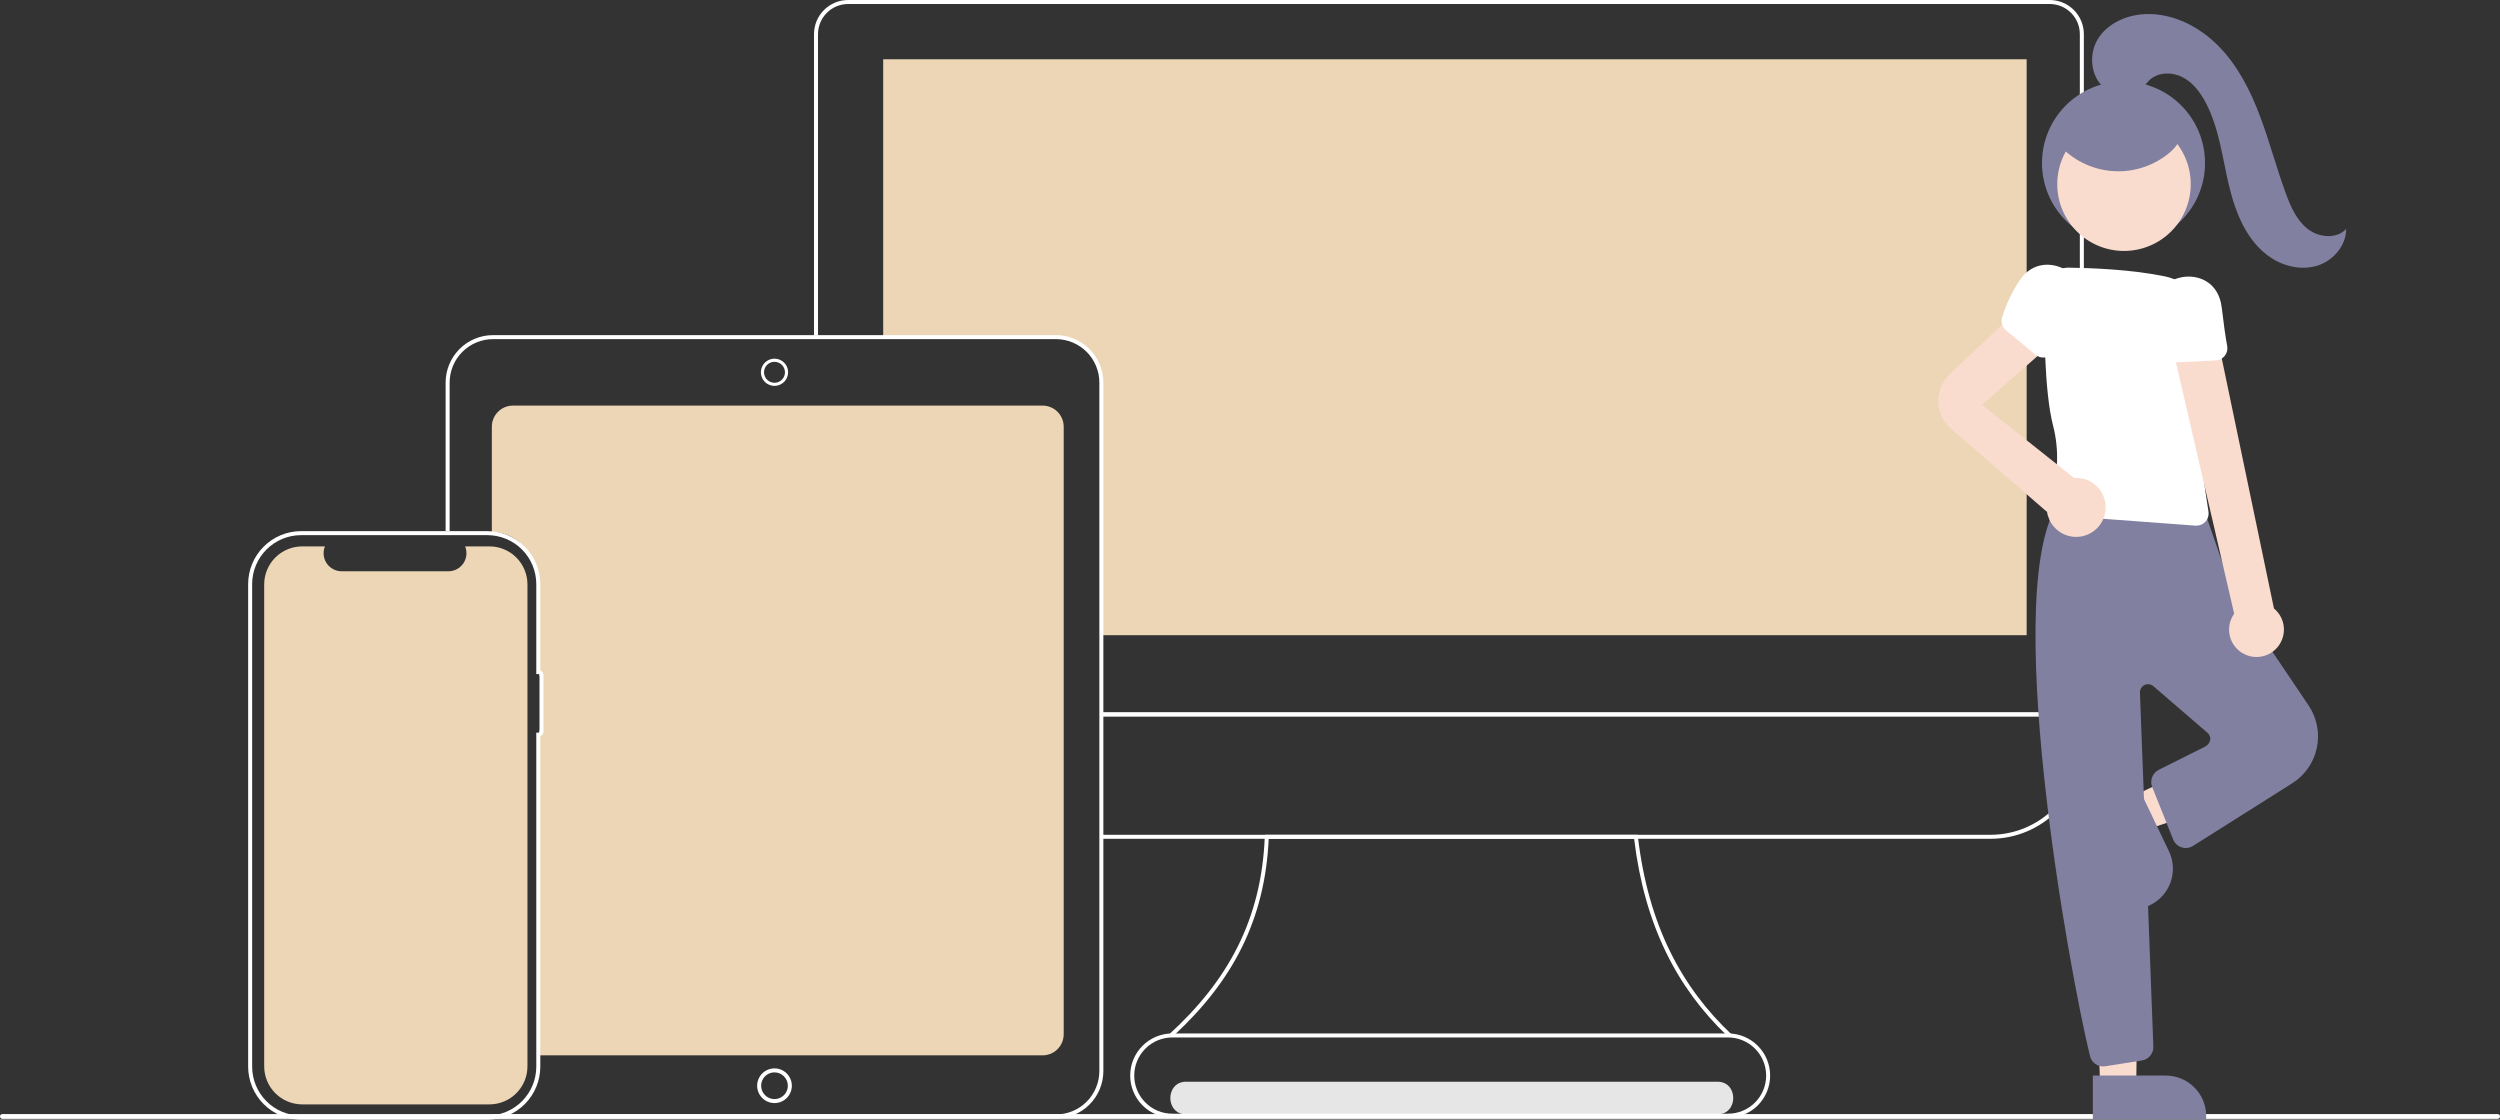 <svg width="489" height="219" viewBox="0 0 489 219" fill="none" xmlns="http://www.w3.org/2000/svg">
<rect x="0" y="0" width="489" height="219" fill="#333333" stroke="none"/>
<g clip-path="url(#clip0)">
<path d="M231.996 217.962H335.944C340.048 217.962 340.055 211.583 335.944 211.583H231.996C227.892 211.583 227.886 217.962 231.996 217.962Z" fill="#E6E6E6"/>
<path d="M203.931 79.334H100.332C99.238 79.335 98.189 79.77 97.415 80.544C96.641 81.319 96.206 82.368 96.204 83.463V104.05C101.372 104.171 104.726 108.437 105.539 113.615V132.278H105.932C105.994 132.278 106.054 132.303 106.098 132.347C106.142 132.392 106.167 132.451 106.167 132.514V142.445C106.167 142.507 106.142 142.567 106.098 142.611C106.054 142.655 105.994 142.68 105.932 142.68H105.539V202.705C105.539 204.023 105.526 206.429 105.526 206.429H203.931C205.026 206.428 206.075 205.993 206.849 205.219C207.623 204.445 208.058 203.395 208.059 202.3V83.463C208.058 82.368 207.623 81.319 206.849 80.544C206.075 79.77 205.026 79.335 203.931 79.334Z" fill="#ECD6B6"/>
<path d="M396.415 11.595V124.244H215.224V74.647C215.222 72.395 214.327 70.236 212.735 68.643C211.143 67.051 208.984 66.155 206.733 66.153H172.752V11.595H396.415Z" fill="#ECD6B6"/>
<path d="M407.602 140.125H215.427V139.34H406.817V6.673C406.815 5.112 406.195 3.615 405.091 2.511C403.988 1.408 402.492 0.787 400.931 0.785H165.889C164.328 0.787 162.832 1.408 161.729 2.511C160.626 3.615 160.005 5.112 160.003 6.673V65.644H159.218V6.673C159.22 4.904 159.924 3.207 161.174 1.957C162.425 0.706 164.12 0.002 165.889 0H400.931C402.7 0.002 404.396 0.706 405.646 1.957C406.897 3.207 407.6 4.904 407.602 6.673V140.125Z" fill="white"/>
<path d="M389.393 164.068H215.427V163.283H389.393C394.013 163.278 398.441 161.44 401.708 158.172C404.975 154.905 406.812 150.474 406.817 145.853V140.125H215.427V139.34H407.602V145.853C407.597 150.683 405.676 155.312 402.263 158.727C398.849 162.142 394.221 164.062 389.393 164.068Z" fill="white"/>
<path d="M337.763 202.534C328.065 193.219 321.685 181.065 319.634 164.068H248.159C247.432 179.969 241.093 191.895 229.657 202.492L228.449 202.534C240.247 191.839 246.746 179.825 247.391 163.66L247.406 163.283H320.332L320.373 163.63C322.387 180.915 328.9 193.147 338.837 202.471L337.763 202.534Z" fill="white"/>
<path d="M206.543 218.772H96.439V217.987H206.543C208.794 217.985 210.953 217.089 212.544 215.497C214.136 213.905 215.032 211.746 215.034 209.494V74.827C215.032 72.575 214.136 70.416 212.545 68.824C210.953 67.232 208.794 66.336 206.543 66.334H96.439C94.188 66.336 92.03 67.232 90.438 68.824C88.846 70.416 87.951 72.575 87.948 74.827V103.889H87.163V74.827C87.166 72.367 88.144 70.009 89.883 68.269C91.622 66.53 93.98 65.551 96.439 65.549H206.543C209.003 65.551 211.36 66.53 213.099 68.269C214.838 70.009 215.816 72.367 215.819 74.827V209.494C215.816 211.954 214.838 214.312 213.099 216.052C211.36 217.791 209.003 218.77 206.543 218.772Z" fill="white"/>
<path d="M151.491 75.48C150.965 75.48 150.45 75.324 150.013 75.031C149.575 74.739 149.234 74.323 149.033 73.837C148.831 73.351 148.779 72.816 148.881 72.299C148.984 71.783 149.238 71.309 149.61 70.936C149.982 70.564 150.456 70.311 150.972 70.208C151.488 70.105 152.023 70.158 152.509 70.359C152.996 70.561 153.411 70.902 153.704 71.34C153.996 71.777 154.152 72.292 154.152 72.818C154.151 73.524 153.871 74.201 153.372 74.7C152.873 75.199 152.197 75.479 151.491 75.48ZM151.491 70.772C151.087 70.772 150.691 70.892 150.355 71.117C150.018 71.342 149.756 71.661 149.601 72.035C149.446 72.409 149.406 72.821 149.485 73.218C149.564 73.615 149.758 73.979 150.045 74.266C150.331 74.552 150.695 74.747 151.092 74.826C151.489 74.904 151.9 74.864 152.274 74.709C152.648 74.554 152.967 74.292 153.192 73.955C153.417 73.619 153.537 73.223 153.537 72.818C153.536 72.276 153.321 71.756 152.937 71.372C152.554 70.989 152.034 70.773 151.491 70.772Z" fill="white"/>
<path d="M151.491 215.764C150.82 215.764 150.163 215.565 149.605 215.191C149.047 214.818 148.611 214.288 148.354 213.667C148.097 213.047 148.03 212.364 148.161 211.705C148.292 211.046 148.616 210.441 149.09 209.966C149.565 209.491 150.17 209.168 150.829 209.037C151.487 208.906 152.17 208.973 152.79 209.23C153.411 209.487 153.941 209.922 154.314 210.481C154.687 211.039 154.886 211.696 154.886 212.367C154.885 213.268 154.527 214.131 153.891 214.768C153.254 215.405 152.391 215.763 151.491 215.764ZM151.491 209.756C150.975 209.756 150.47 209.909 150.041 210.196C149.612 210.483 149.277 210.891 149.079 211.368C148.882 211.845 148.83 212.37 148.931 212.877C149.032 213.383 149.28 213.849 149.645 214.214C150.01 214.579 150.476 214.828 150.982 214.929C151.488 215.029 152.013 214.978 152.49 214.78C152.967 214.582 153.375 214.248 153.662 213.818C153.948 213.389 154.102 212.884 154.102 212.367C154.101 211.675 153.825 211.011 153.336 210.522C152.847 210.032 152.183 209.757 151.491 209.756Z" fill="white"/>
<path d="M95.333 219H58.886C56.142 218.997 53.512 217.905 51.571 215.964C49.631 214.024 48.54 211.392 48.537 208.648V114.241C48.54 111.497 49.631 108.865 51.571 106.925C53.512 104.984 56.142 103.892 58.886 103.889H95.334C98.077 103.892 100.708 104.984 102.648 106.925C104.588 108.865 105.68 111.497 105.683 114.241V131.136C105.869 131.213 106.027 131.344 106.139 131.512C106.251 131.68 106.31 131.876 106.311 132.078L106.311 143.071C106.31 143.272 106.251 143.469 106.139 143.637C106.027 143.804 105.869 143.935 105.683 144.013V208.648C105.68 211.392 104.588 214.024 102.648 215.964C100.708 217.905 98.077 218.997 95.333 219ZM58.886 104.674C56.35 104.677 53.919 105.686 52.126 107.48C50.333 109.273 49.324 111.705 49.322 114.241V208.648C49.324 211.184 50.333 213.616 52.126 215.41C53.919 217.203 56.35 218.212 58.886 218.215H95.333C97.869 218.212 100.3 217.203 102.093 215.41C103.886 213.616 104.895 211.184 104.898 208.648V143.306H105.29C105.353 143.306 105.413 143.282 105.457 143.237C105.501 143.193 105.526 143.133 105.526 143.071L105.526 132.078C105.526 132.015 105.501 131.956 105.457 131.911C105.413 131.867 105.353 131.842 105.29 131.842H104.898V114.241C104.895 111.705 103.886 109.273 102.093 107.48C100.3 105.686 97.869 104.677 95.334 104.674H58.886Z" fill="white"/>
<path d="M95.735 106.873H90.978C91.196 107.409 91.28 107.992 91.221 108.568C91.162 109.144 90.962 109.697 90.639 110.178C90.316 110.659 89.879 111.053 89.368 111.326C88.856 111.598 88.286 111.741 87.707 111.741H66.826C66.247 111.741 65.677 111.598 65.166 111.326C64.654 111.053 64.218 110.659 63.895 110.178C63.572 109.697 63.372 109.144 63.313 108.568C63.254 107.992 63.337 107.409 63.556 106.873H59.112C57.14 106.873 55.249 107.656 53.854 109.051C52.46 110.446 51.676 112.338 51.676 114.311V208.578C51.676 210.551 52.46 212.443 53.854 213.838C55.249 215.233 57.14 216.016 59.112 216.016H95.735C97.707 216.016 99.599 215.233 100.993 213.838C102.387 212.443 103.171 210.551 103.171 208.578V114.311C103.171 112.338 102.387 110.446 100.993 109.051C99.599 107.656 97.707 106.873 95.735 106.873Z" fill="#ECD6B6"/>
<path d="M488.533 218.846H0.467C0.406 218.847 0.345 218.835 0.288 218.811C0.231 218.788 0.179 218.753 0.136 218.71C0.092 218.667 0.058 218.615 0.034 218.558C0.011 218.501 -0.002 218.44 -0.002 218.379C-0.002 218.317 0.011 218.257 0.034 218.2C0.058 218.143 0.092 218.091 0.136 218.048C0.179 218.005 0.231 217.97 0.288 217.947C0.345 217.923 0.406 217.911 0.467 217.912H488.533C488.594 217.911 488.655 217.923 488.712 217.947C488.769 217.97 488.821 218.005 488.864 218.048C488.908 218.091 488.942 218.143 488.966 218.2C488.989 218.257 489.002 218.317 489.002 218.379C489.002 218.44 488.989 218.501 488.966 218.558C488.942 218.615 488.908 218.667 488.864 218.71C488.821 218.753 488.769 218.788 488.712 218.811C488.655 218.835 488.594 218.847 488.533 218.846Z" fill="white"/>
<path d="M338.005 218.626H229.313C228.23 218.627 227.158 218.415 226.157 218.001C225.157 217.587 224.248 216.98 223.482 216.214C222.716 215.449 222.108 214.54 221.694 213.54C221.279 212.539 221.066 211.467 221.066 210.384C221.066 209.301 221.279 208.228 221.694 207.228C222.108 206.227 222.716 205.318 223.482 204.553C224.248 203.787 225.157 203.18 226.157 202.767C227.158 202.353 228.23 202.14 229.313 202.141H338.005C340.19 202.143 342.284 203.012 343.828 204.558C345.372 206.103 346.239 208.199 346.239 210.384C346.239 212.569 345.372 214.664 343.828 216.21C342.284 217.755 340.19 218.625 338.005 218.626ZM229.313 202.926C227.336 202.926 225.439 203.712 224.041 205.11C222.643 206.509 221.857 208.406 221.857 210.384C221.857 212.362 222.643 214.258 224.041 215.657C225.439 217.056 227.336 217.841 229.313 217.841H338.005C339.983 217.841 341.879 217.056 343.277 215.657C344.675 214.258 345.461 212.362 345.461 210.384C345.461 208.406 344.675 206.509 343.277 205.11C341.879 203.712 339.983 202.926 338.005 202.926H229.313Z" fill="white"/>
<path d="M416.927 155.867L419.971 162.234L445.968 153.519L441.475 144.122L416.927 155.867Z" fill="#FADCCF"/>
<path d="M419.932 177.339L410.365 157.331L418.093 153.633L424.246 166.502C425.152 168.396 425.268 170.572 424.57 172.551C423.872 174.53 422.416 176.151 420.523 177.057L419.932 177.339Z" fill="#8280A0"/>
<path d="M410.799 212.721L417.85 212.483L418.146 185.028L409.881 185.516L410.799 212.721Z" fill="#FADCCF"/>
<path d="M431.531 218.95H409.358V210.38H423.619C425.717 210.38 427.73 211.214 429.213 212.698C430.697 214.182 431.531 216.195 431.531 218.294V218.95Z" fill="#8280A0"/>
<path d="M411.379 208.597C410.787 208.597 410.213 208.398 409.748 208.033C409.282 207.669 408.953 207.158 408.811 206.584C404.949 191.06 390.576 112.843 403.286 97.481L403.397 97.347L403.565 97.304C404.457 97.078 421.276 91.869 431.144 100L431.26 100.095L436.752 115.998L451.558 137.983C452.368 139.187 452.929 140.541 453.207 141.966C453.485 143.391 453.474 144.857 453.175 146.277C452.876 147.698 452.295 149.044 451.467 150.236C450.638 151.427 449.579 152.441 448.351 153.215L428.909 165.488C428.44 165.772 427.894 165.903 427.347 165.865C426.799 165.826 426.277 165.619 425.852 165.273C425.495 164.977 425.22 164.594 425.055 164.16L420.969 153.943C420.725 153.324 420.721 152.635 420.957 152.013C421.194 151.391 421.654 150.879 422.248 150.578L431.357 146.022C431.606 145.885 431.822 145.695 431.99 145.465C432.158 145.235 432.274 144.971 432.329 144.691C432.354 144.439 432.317 144.184 432.222 143.948C432.127 143.713 431.976 143.504 431.782 143.339L421.209 134.222C420.973 134.019 420.684 133.889 420.377 133.848C420.069 133.808 419.756 133.858 419.476 133.992C419.196 134.127 418.962 134.34 418.802 134.606C418.642 134.872 418.563 135.179 418.574 135.49L421.196 204.707C421.22 205.357 421.005 205.993 420.592 206.496C420.179 206.998 419.597 207.332 418.955 207.433L411.803 208.563C411.663 208.585 411.521 208.597 411.379 208.597Z" fill="#8280A0"/>
<path d="M429.619 102.821C429.559 102.821 429.499 102.819 429.438 102.814L403.069 100.86C402.703 100.834 402.348 100.723 402.032 100.537C401.716 100.351 401.447 100.095 401.245 99.788C401.044 99.481 400.916 99.131 400.872 98.767C400.828 98.403 400.868 98.033 400.989 97.687C402.611 93.009 402.81 87.955 401.561 83.164C399.844 76.39 399.803 63.795 399.932 56.891C399.961 55.72 400.43 54.604 401.246 53.764C402.062 52.924 403.164 52.423 404.333 52.36L404.333 52.351L404.864 52.358C409.16 52.418 417.043 52.724 423.494 54.067C425.668 54.517 427.624 55.694 429.04 57.404C430.456 59.114 431.247 61.256 431.285 63.476C431.431 69.887 431.452 78.563 430.725 83.496C430.111 87.656 431.245 95.647 431.975 100.04C432.031 100.382 432.013 100.733 431.92 101.067C431.828 101.401 431.664 101.711 431.44 101.976C431.216 102.24 430.937 102.453 430.622 102.599C430.308 102.745 429.965 102.821 429.619 102.821H429.619Z" fill="white"/>
<path d="M439.032 127.965C438.33 127.629 437.71 127.142 437.215 126.54C436.721 125.938 436.365 125.235 436.172 124.48C435.979 123.725 435.954 122.937 436.098 122.171C436.242 121.406 436.553 120.681 437.007 120.048L424.828 67.515H434.036L444.784 119.013C445.796 119.847 446.467 121.024 446.669 122.32C446.872 123.616 446.592 124.941 445.883 126.045C445.174 127.148 444.085 127.953 442.823 128.307C441.56 128.661 440.211 128.539 439.032 127.965H439.032Z" fill="#FADCCF"/>
<path d="M381.353 73.206L395.934 59.409L401.427 67.102L387.694 79.19L405.704 93.496C405.834 93.487 405.963 93.476 406.096 93.476C407.204 93.475 408.289 93.793 409.221 94.393C410.153 94.993 410.893 95.848 411.352 96.858C411.811 97.867 411.969 98.987 411.808 100.083C411.647 101.18 411.174 102.207 410.444 103.042C409.715 103.877 408.761 104.484 407.696 104.79C406.631 105.097 405.5 105.09 404.439 104.77C403.378 104.451 402.431 103.832 401.712 102.988C400.993 102.145 400.532 101.112 400.385 100.013L400.328 100.07L381.584 83.82C380.828 83.165 380.218 82.359 379.793 81.454C379.368 80.549 379.137 79.564 379.115 78.564C379.093 77.564 379.281 76.571 379.667 75.648C380.052 74.725 380.627 73.893 381.353 73.206Z" fill="#FADCCF"/>
<path d="M425.799 70.881C425.348 70.883 424.906 70.756 424.525 70.515C424.143 70.275 423.838 69.931 423.645 69.524C422.483 67.07 421.683 64.461 421.271 61.778C420.638 57.395 423.685 54.788 426.783 54.22C429.797 53.667 433.467 54.993 434.406 59.208C434.484 59.565 434.545 59.925 434.588 60.288C434.963 63.484 435.317 65.969 435.638 67.675C435.702 68.011 435.692 68.356 435.611 68.688C435.529 69.019 435.377 69.329 435.166 69.597C434.955 69.865 434.688 70.085 434.385 70.241C434.081 70.398 433.748 70.487 433.407 70.504L425.921 70.878C425.88 70.88 425.839 70.881 425.799 70.881Z" fill="white"/>
<path d="M415.359 47.836C424.164 47.836 431.302 40.695 431.302 31.887C431.302 23.079 424.164 15.939 415.359 15.939C406.553 15.939 399.415 23.079 399.415 31.887C399.415 40.695 406.553 47.836 415.359 47.836Z" fill="#8280A0"/>
<path d="M415.455 49.084C422.664 49.084 428.508 43.238 428.508 36.027C428.508 28.816 422.664 22.97 415.455 22.97C408.246 22.97 402.402 28.816 402.402 36.027C402.402 43.238 408.246 49.084 415.455 49.084Z" fill="#FADCCF"/>
<path d="M392.287 64.527C391.954 64.223 391.714 63.831 391.595 63.396C391.476 62.961 391.483 62.501 391.616 62.07C392.417 59.477 393.589 57.012 395.097 54.755C397.591 51.097 401.598 51.234 404.266 52.909C406.861 54.538 408.672 57.996 406.517 61.738C406.334 62.054 406.135 62.361 405.921 62.657C404.04 65.267 402.622 67.338 401.706 68.814C401.526 69.103 401.286 69.352 401.002 69.541C400.718 69.73 400.397 69.856 400.06 69.911C399.723 69.966 399.378 69.948 399.049 69.858C398.72 69.768 398.413 69.609 398.151 69.391L392.379 64.607C392.347 64.581 392.317 64.554 392.287 64.527Z" fill="white"/>
<path d="M412.261 17.644C409.053 15.729 408.359 10.96 410.27 7.749C412.181 4.538 416.044 2.863 419.778 2.753C425.113 2.595 430.264 5.252 433.998 9.066C437.732 12.88 440.196 17.762 442.073 22.759C443.951 27.756 445.299 32.938 447.149 37.945C448.098 40.514 449.267 43.153 451.439 44.821C453.611 46.49 457.063 46.791 458.92 44.777C458.913 47.999 456.443 50.928 453.38 51.926C450.317 52.923 446.853 52.17 444.167 50.39C439.509 47.302 437.26 41.666 435.975 36.226C434.689 30.786 434.056 25.086 431.471 20.13C430.4 18.076 428.933 16.126 426.868 15.078C424.803 14.03 422.052 14.099 420.391 15.713C419.622 16.46 419.124 17.479 418.251 18.102C417.698 18.448 417.074 18.662 416.426 18.73C415.778 18.797 415.123 18.716 414.511 18.491C413.293 18.033 412.152 17.389 411.13 16.583" fill="#8280A0"/>
<path d="M401.823 27.205C403.081 28.897 404.668 30.316 406.489 31.378C408.31 32.44 410.327 33.122 412.419 33.383C414.511 33.644 416.634 33.479 418.66 32.898C420.686 32.316 422.573 31.33 424.208 30C425.476 28.968 426.653 27.547 426.574 25.914C426.492 24.242 425.126 22.929 423.731 22.004C420.061 19.591 415.647 18.577 411.292 19.145C408.808 19.479 406.316 20.385 404.556 22.171C402.797 23.958 401.92 26.736 402.828 29.073" fill="#8280A0"/>
</g>
<defs>
<clipPath id="clip0">
<rect width="489" height="219" fill="white"/>
</clipPath>
</defs>
</svg>
